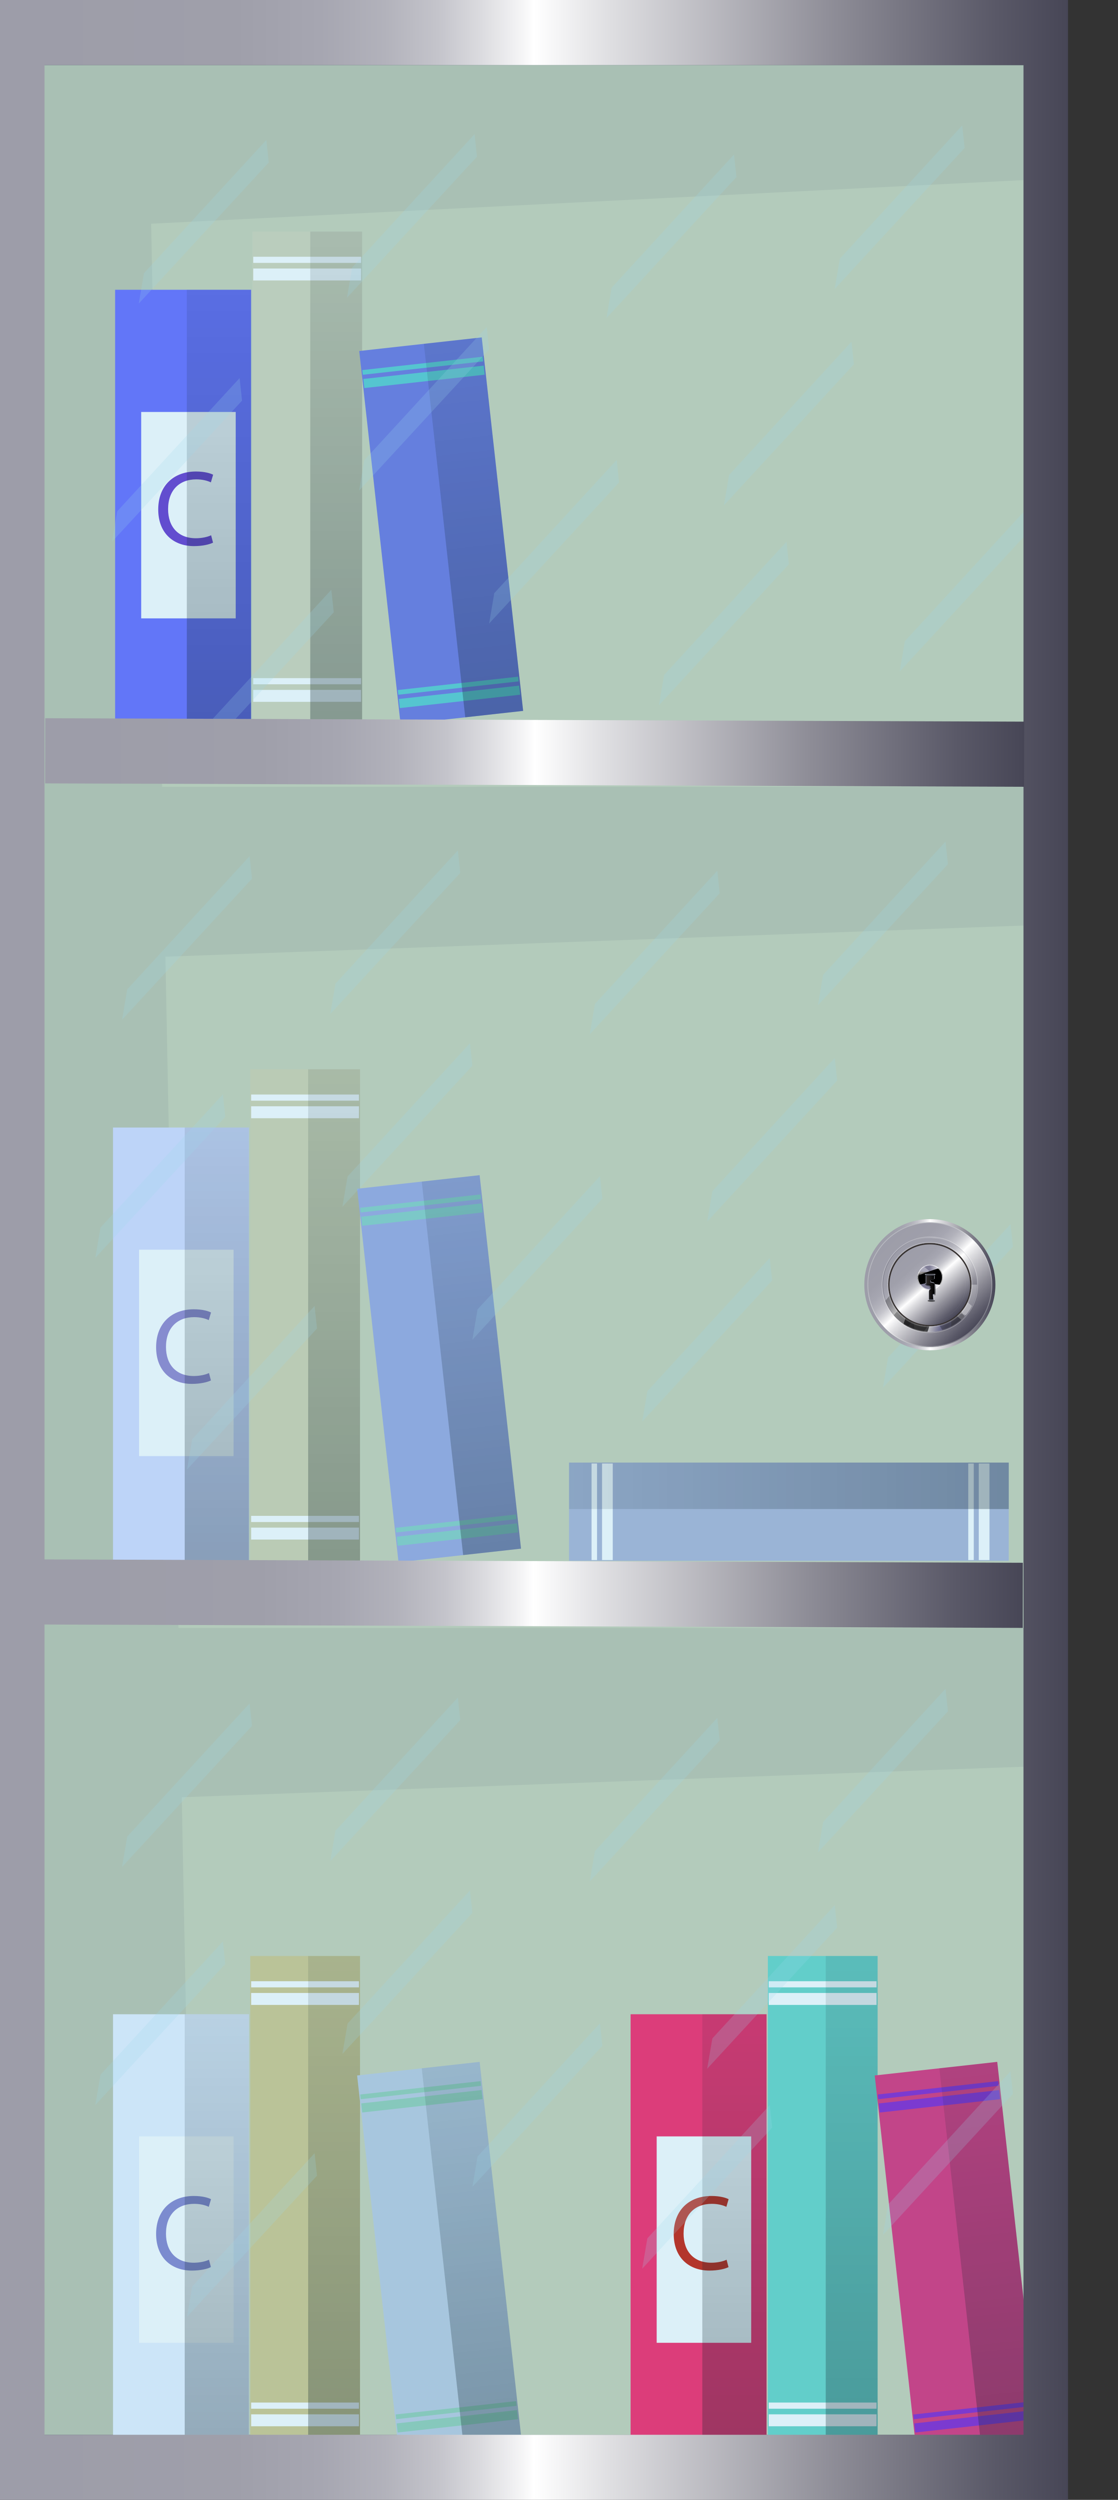 <?xml version="1.0" encoding="UTF-8"?><svg xmlns="http://www.w3.org/2000/svg" width="243.56" height="544.18" xmlns:xlink="http://www.w3.org/1999/xlink" viewBox="0 0 243.56 544.18"><rect x="0" y="0" width="243.56" height="544.18" fill="#333333" stroke="none"/><defs><linearGradient id="linear-gradient" x1="-2942.23" y1="3460" x2="-2942.23" y2="3365.91" gradientTransform="translate(-3242.69 -2618.79) rotate(-90)" gradientUnits="userSpaceOnUse"><stop offset="0" stop-color="#000" stop-opacity=".3"/><stop offset="1" stop-color="#000" stop-opacity=".1"/></linearGradient><linearGradient id="linear-gradient-2" x1="47.7" y1="155.06" x2="47.7" y2="62.35" gradientTransform="matrix(1,0,0,1,0,0)" xlink:href="#linear-gradient"/><linearGradient id="linear-gradient-3" x1="73.24" y1="154.73" x2="73.24" y2="49.57" gradientTransform="matrix(1,0,0,1,0,0)" xlink:href="#linear-gradient"/><linearGradient id="linear-gradient-4" x1="240.46" y1="106.34" x2="240.46" y2="25.99" gradientTransform="translate(-137.3 47.28)" xlink:href="#linear-gradient"/><linearGradient id="linear-gradient-5" x1="47.24" y1="337.42" x2="47.24" y2="244.71" gradientTransform="matrix(1,0,0,1,0,0)" xlink:href="#linear-gradient"/><linearGradient id="linear-gradient-6" x1="72.78" y1="337.1" x2="72.78" y2="231.94" gradientTransform="matrix(1,0,0,1,0,0)" xlink:href="#linear-gradient"/><linearGradient id="linear-gradient-7" x1="219.88" y1="287.54" x2="219.88" y2="207.19" gradientTransform="translate(-117.2 48.45)" xlink:href="#linear-gradient"/><linearGradient id="linear-gradient-8" x1="160" y1="530.44" x2="160" y2="437.73" gradientTransform="matrix(1,0,0,1,0,0)" xlink:href="#linear-gradient"/><linearGradient id="linear-gradient-9" x1="185.54" y1="530.12" x2="185.54" y2="424.96" gradientTransform="matrix(1,0,0,1,0,0)" xlink:href="#linear-gradient"/><linearGradient id="linear-gradient-10" x1="310.66" y1="491.83" x2="310.66" y2="411.47" gradientTransform="translate(-95.23 37.19)" xlink:href="#linear-gradient"/><linearGradient id="linear-gradient-11" x1="47.24" y1="530.44" x2="47.24" y2="437.73" gradientTransform="matrix(1,0,0,1,0,0)" xlink:href="#linear-gradient"/><linearGradient id="linear-gradient-12" x1="72.78" y1="530.12" x2="72.78" y2="424.96" gradientTransform="matrix(1,0,0,1,0,0)" xlink:href="#linear-gradient"/><linearGradient id="linear-gradient-13" x1="198.59" y1="479.39" x2="198.59" y2="399.04" gradientTransform="translate(-95.92 49.62)" xlink:href="#linear-gradient"/><linearGradient id="linear-gradient-14" x1="0" y1="272.09" x2="232.67" y2="272.09" gradientUnits="userSpaceOnUse"><stop offset=".03" stop-color="#9d9da9"/><stop offset=".22" stop-color="#9f9faa"/><stop offset=".3" stop-color="#a6a6b1"/><stop offset=".36" stop-color="#b2b2bb"/><stop offset=".41" stop-color="#c4c4cb"/><stop offset=".45" stop-color="#dbdbdf"/><stop offset=".49" stop-color="#f6f6f7"/><stop offset=".5" stop-color="#fff"/><stop offset=".57" stop-color="#dfdfe2"/><stop offset=".78" stop-color="#8e8d97"/><stop offset=".93" stop-color="#5a5968"/><stop offset="1" stop-color="#474656"/></linearGradient><linearGradient id="linear-gradient-15" x1="9.84" y1="163.81" x2="223.13" y2="163.81" xlink:href="#linear-gradient-14"/><linearGradient id="linear-gradient-16" x1="9.54" y1="346.91" x2="222.83" y2="346.91" xlink:href="#linear-gradient-14"/><linearGradient id="linear-gradient-17" x1="185.68" y1="337.99" x2="204.02" y2="359.14" gradientTransform="translate(-8.84 -59.5) rotate(-2.72)" xlink:href="#linear-gradient-14"/><linearGradient id="linear-gradient-18" x1="195.47" y1="271.46" x2="209.36" y2="287.49" xlink:href="#linear-gradient-14"/><clipPath id="clippath"><path d="m192.25,279.65s0,0,0,0c0,5.69,4.61,10.31,10.31,10.31s10.31-4.61,10.31-10.31c0,0,0,0,0,0h-20.61Z" style="fill:none; stroke-width:0px;"/></clipPath><radialGradient id="radial-gradient" cx="-2470.76" cy="19297.56" fx="-2470.76" fy="19297.56" r=".46" gradientTransform="translate(1594548.7 1380386.07) rotate(-25.83) scale(4.55 -100.37) skewX(-83.91)" gradientUnits="userSpaceOnUse"><stop offset="0" stop-color="#3c3c44"/><stop offset=".5" stop-color="#8685b8"/><stop offset=".81" stop-color="#d2d2e4"/><stop offset="1" stop-color="#fff"/></radialGradient><radialGradient id="radial-gradient-2" cx="-2532.29" cy="19305.96" fx="-2532.29" fy="19305.96" r=".46" gradientTransform="translate(25615.89 668016.83) rotate(3.69) scale(9.02 -34.43) skewX(-14.64)" xlink:href="#radial-gradient"/><radialGradient id="radial-gradient-3" cx="-2643.18" cy="19276.07" fx="-2643.18" fy="19276.07" r=".46" gradientTransform="translate(879965.99 264648.15) rotate(-67.19) scale(11.35 -47.39) skewX(-17.12)" xlink:href="#radial-gradient"/><radialGradient id="radial-gradient-4" cx="2207.2" cy="5459.16" fx="2207.2" fy="5459.16" r=".77" gradientTransform="translate(134947.54 -142045.75) rotate(-141.17) scale(6.97 -35.79) skewX(.49)" gradientUnits="userSpaceOnUse"><stop offset="0" stop-color="#fff"/><stop offset=".06" stop-color="#eaeaea"/><stop offset=".49" stop-color="#575353"/><stop offset=".57" stop-color="#3c3939"/><stop offset=".67" stop-color="#212020"/><stop offset=".78" stop-color="#0f0e0e"/><stop offset=".89" stop-color="#030303"/><stop offset="1" stop-color="#000"/></radialGradient><radialGradient id="radial-gradient-5" cx="1932.6" cy="5437.56" fx="1932.6" fy="5437.56" r=".77" gradientTransform="translate(75191.39 -79517.21) rotate(-139.72) scale(2.57 -20.11) skewX(2.66)" xlink:href="#radial-gradient-4"/><radialGradient id="radial-gradient-6" cx="1980.33" cy="5462.09" fx="1980.33" fy="5462.09" r=".77" gradientTransform="translate(42315.13 -101449.74) rotate(-161.34) scale(3.57 -20.11) skewX(.83)" xlink:href="#radial-gradient-4"/><radialGradient id="radial-gradient-7" cx="2043.73" cy="5512.98" fx="2043.73" fy="5512.98" r=".77" gradientTransform="translate(-71751.43 -123513.97) rotate(146.53) scale(3.71 -25.93) skewX(1.89)" xlink:href="#radial-gradient-4"/><linearGradient id="linear-gradient-19" x1="196.52" y1="272.67" x2="208.36" y2="286.33" xlink:href="#linear-gradient-14"/><linearGradient id="linear-gradient-20" x1="-1489.63" y1="-976.56" x2="-1475.74" y2="-960.53" gradientTransform="translate(-1530.45 643.23) rotate(135)" xlink:href="#linear-gradient-14"/><linearGradient id="linear-gradient-21" x1="188.29" y1="279.66" x2="216.86" y2="279.66" xlink:href="#linear-gradient-14"/><linearGradient id="linear-gradient-22" x1="199.84" y1="278.07" x2="205.51" y2="278.05" gradientUnits="userSpaceOnUse"><stop offset=".47" stop-color="#7f7d96"/><stop offset=".66" stop-color="#b2b1c0"/><stop offset=".89" stop-color="#e9e9ed"/><stop offset="1" stop-color="#fff"/></linearGradient><clipPath id="clippath-1"><path d="m205.37,278.06c0,1.52-1.23,2.75-2.75,2.75s-2.75-1.23-2.75-2.75,1.23-2.75,2.75-2.75,2.75,1.23,2.75,2.75Z" style="fill:url(#linear-gradient-22); stroke-width:0px;"/></clipPath><radialGradient id="radial-gradient-8" cx="-2471.83" cy="19254.48" fx="-2471.83" fy="19254.48" r=".27" gradientTransform="translate(330271.04 273105.82) rotate(-43.86) scale(4.2 -22.09) skewX(-25.47)" xlink:href="#radial-gradient"/><radialGradient id="radial-gradient-9" cx="-2497.22" cy="19215.96" fx="-2497.22" fy="19215.96" r=".27" gradientTransform="translate(220278.03 147190.44) rotate(-50.55) scale(4.19 -13.7) skewX(-11.17)" xlink:href="#radial-gradient"/><radialGradient id="radial-gradient-10" cx="2379.08" cy="5564.51" fx="2379.08" fy="5564.51" r=".45" gradientTransform="translate(-86253.65 -7736.55) rotate(-80.45) scale(2.59 15.56) skewX(1.11)" xlink:href="#radial-gradient-4"/><radialGradient id="radial-gradient-11" cx="2121.6" cy="5557.01" fx="2121.6" fy="5557.01" r=".45" gradientTransform="translate(-80589.31 31634.26) rotate(-107.39) scale(2.59 15.56) skewX(1.1)" xlink:href="#radial-gradient-4"/><linearGradient id="linear-gradient-23" x1="201.71" y1="280.21" x2="203.53" y2="280.21" gradientUnits="userSpaceOnUse"><stop offset="0" stop-color="#363130"/><stop offset=".51" stop-color="#1c1919"/><stop offset="1" stop-color="#000"/></linearGradient><radialGradient id="radial-gradient-12" cx="2744.02" cy="6414.37" fx="2744.02" fy="6414.37" r=".45" gradientTransform="translate(-9866.66 -767.54) rotate(-77.14) scale(.45 1.57) skewX(-.41)" xlink:href="#radial-gradient-4"/><radialGradient id="radial-gradient-13" cx="5540.74" cy="5694.58" fx="5540.74" fy="5694.58" r=".45" gradientTransform="translate(-3425.22 -8241.67) rotate(-7.49) scale(.45 1.57) skewX(-.4)" xlink:href="#radial-gradient-4"/><radialGradient id="radial-gradient-14" cx="5586.15" cy="5546.41" fx="5586.15" fy="5546.41" r=".45" gradientTransform="translate(-3183.79 -17609.74) rotate(-2.46) scale(.45 3.25) skewX(2.08)" xlink:href="#radial-gradient-4"/><radialGradient id="radial-gradient-15" cx="1970.34" cy="5924.94" fx="1970.34" fy="5924.94" r=".45" gradientTransform="translate(-19059.73 949.81) rotate(-89.06) scale(.45 3.25) skewX(2.08)" xlink:href="#radial-gradient-4"/><radialGradient id="radial-gradient-16" cx="1966.14" cy="6292.76" fx="1966.14" fy="6292.76" r=".45" gradientTransform="translate(-11099.6 1018.33) rotate(-89.26) scale(.45 1.79) skewX(-.17)" xlink:href="#radial-gradient-4"/></defs><g style="isolation:isolate;"><g id="_Слой_2"><g id="_Слой_1-2"><rect x="9.54" y="14.17" width="213.58" height="515.84" style="fill:#bfc3aa; stroke-width:0px;"/><polygon points="223.13 530.01 42.3 530.01 32.93 48.7 223.13 39.2 223.13 530.01" style="fill:#ccd1b3; stroke-width:0px;"/><rect x="123.97" y="318.38" width="95.79" height="21.39" style="fill:#acb4d4; stroke-width:0px;"/><rect x="128.87" y="318.58" width="1.2" height="21.02" style="fill:#fff; stroke-width:0px;"/><rect x="131.16" y="318.58" width="2.33" height="21.02" style="fill:#fff; stroke-width:0px;"/><rect x="210.94" y="318.58" width="1.2" height="21.02" style="fill:#fff; stroke-width:0px;"/><rect x="213.23" y="318.58" width="2.33" height="21.02" style="fill:#fff; stroke-width:0px;"/><rect x="123.97" y="318.38" width="95.79" height="10.11" style="fill:url(#linear-gradient); stroke-width:0px;"/><polygon points="224.07 201.44 24.41 208.68 24.41 171.27 223.1 171.27 224.07 201.44" style="fill:#bfc3aa; stroke-width:0px;"/><polygon points="224.07 384.55 24.41 391.78 24.41 354.37 223.1 354.37 224.07 384.55" style="fill:#bfc3aa; stroke-width:0px;"/><rect x="25.08" y="63.08" width="29.62" height="94.38" style="fill:#66f; stroke-width:0px;"/><rect x="30.76" y="89.68" width="20.59" height="44.93" style="fill:#fff; stroke-width:0px;"/><path d="m46.41,118.13c-.75.37-2.24.75-4.16.75-4.44,0-7.78-2.8-7.78-7.97s3.34-8.27,8.22-8.27c1.96,0,3.2.42,3.74.7l-.49,1.66c-.77-.37-1.87-.65-3.18-.65-3.69,0-6.14,2.36-6.14,6.49,0,3.85,2.22,6.33,6.05,6.33,1.24,0,2.5-.26,3.32-.65l.42,1.61Z" style="fill:#63c; stroke-width:0px;"/><rect x="40.7" y="63.08" width="13.99" height="94.38" style="fill:url(#linear-gradient-2); stroke-width:0px;"/><rect x="54.98" y="50.41" width="23.91" height="107.06" style="fill:#d4d3b5; stroke-width:0px;"/><rect x="55.17" y="55.89" width="23.49" height="1.34" style="fill:#fff; stroke-width:0px;"/><rect x="55.17" y="58.45" width="23.49" height="2.6" style="fill:#fff; stroke-width:0px;"/><rect x="55.17" y="147.62" width="23.49" height="1.34" style="fill:#fff; stroke-width:0px;"/><rect x="55.17" y="150.18" width="23.49" height="2.6" style="fill:#fff; stroke-width:0px;"/><rect x="67.59" y="50.41" width="11.3" height="107.06" style="fill:url(#linear-gradient-3); stroke-width:0px;"/><rect x="82.69" y="74.68" width="26.85" height="81.8" transform="translate(-12.16 11.3) rotate(-6.33)" style="fill:#6a72df; stroke-width:0px;"/><rect x="78.91" y="79.1" width="26.38" height="1.03" transform="translate(-8.22 10.64) rotate(-6.33)" style="fill:#56c9cd; stroke-width:0px;"/><rect x="79.18" y="81.04" width="26.38" height="1.99" transform="translate(-8.48 10.68) rotate(-6.33)" style="fill:#56c9cd; stroke-width:0px;"/><rect x="86.64" y="148.75" width="26.38" height="1.03" transform="translate(-15.85 11.92) rotate(-6.33)" style="fill:#56c9cd; stroke-width:0px;"/><rect x="86.91" y="150.7" width="26.38" height="1.99" transform="translate(-16.11 11.96) rotate(-6.33)" style="fill:#56c9cd; stroke-width:0px;"/><rect x="96.81" y="73.9" width="12.69" height="81.8" transform="translate(-12.03 12.07) rotate(-6.33)" style="fill:url(#linear-gradient-4); stroke-width:0px;"/><rect x="24.62" y="245.45" width="29.62" height="94.38" style="fill:#d8dcff; stroke-width:0px;"/><rect x="30.3" y="272.04" width="20.59" height="44.93" style="fill:#fff; stroke-width:0px;"/><path d="m45.95,300.5c-.75.37-2.24.75-4.16.75-4.44,0-7.78-2.8-7.78-7.97s3.34-8.27,8.22-8.27c1.96,0,3.2.42,3.74.7l-.49,1.66c-.77-.37-1.87-.65-3.18-.65-3.69,0-6.14,2.36-6.14,6.49,0,3.85,2.22,6.33,6.05,6.33,1.24,0,2.5-.26,3.32-.65l.42,1.61Z" style="fill:#9382cc; stroke-width:0px;"/><rect x="40.24" y="245.45" width="13.99" height="94.38" style="fill:url(#linear-gradient-5); stroke-width:0px;"/><rect x="54.52" y="232.77" width="23.91" height="107.06" style="fill:#d4d1ab; stroke-width:0px;"/><rect x="54.71" y="238.26" width="23.49" height="1.34" style="fill:#fff; stroke-width:0px;"/><rect x="54.71" y="240.82" width="23.49" height="2.6" style="fill:#fff; stroke-width:0px;"/><rect x="54.71" y="329.98" width="23.49" height="1.34" style="fill:#fff; stroke-width:0px;"/><rect x="54.71" y="332.54" width="23.49" height="2.6" style="fill:#fff; stroke-width:0px;"/><rect x="67.13" y="232.77" width="11.3" height="107.06" style="fill:url(#linear-gradient-6); stroke-width:0px;"/><rect x="82.23" y="257.05" width="26.85" height="81.8" transform="translate(-32.27 12.36) rotate(-6.33)" style="fill:#9ba6df; stroke-width:0px;"/><rect x="78.45" y="261.46" width="26.38" height="1.03" transform="translate(-28.33 11.7) rotate(-6.33)" style="fill:#87cdc3; stroke-width:0px;"/><rect x="78.72" y="263.4" width="26.38" height="1.99" transform="translate(-28.59 11.75) rotate(-6.33)" style="fill:#87cdc3; stroke-width:0px;"/><rect x="86.18" y="331.12" width="26.38" height="1.03" transform="translate(-35.96 12.98) rotate(-6.33)" style="fill:#87cdc3; stroke-width:0px;"/><rect x="86.45" y="333.06" width="26.38" height="1.99" transform="translate(-36.22 13.02) rotate(-6.33)" style="fill:#87cdc3; stroke-width:0px;"/><rect x="96.35" y="256.27" width="12.69" height="81.8" transform="translate(-32.14 13.13) rotate(-6.33)" style="fill:url(#linear-gradient-7); stroke-width:0px;"/><rect x="137.38" y="438.47" width="29.62" height="94.38" style="fill:#ff1f62; stroke-width:0px;"/><rect x="143.06" y="465.06" width="20.59" height="44.93" style="fill:#fff; stroke-width:0px;"/><path d="m158.71,493.52c-.75.37-2.24.75-4.16.75-4.44,0-7.78-2.8-7.78-7.97s3.34-8.27,8.22-8.27c1.96,0,3.2.42,3.74.7l-.49,1.66c-.77-.37-1.87-.65-3.18-.65-3.69,0-6.14,2.36-6.14,6.49,0,3.86,2.22,6.33,6.05,6.33,1.24,0,2.5-.26,3.32-.65l.42,1.61Z" style="fill:#cc1700; stroke-width:0px;"/><rect x="153" y="438.47" width="13.99" height="94.38" style="fill:url(#linear-gradient-8); stroke-width:0px;"/><rect x="167.28" y="425.79" width="23.91" height="107.06" style="fill:#67d4c6; stroke-width:0px;"/><rect x="167.47" y="431.28" width="23.49" height="1.34" style="fill:#fff; stroke-width:0px;"/><rect x="167.47" y="433.84" width="23.49" height="2.6" style="fill:#fff; stroke-width:0px;"/><rect x="167.47" y="523" width="23.49" height="1.34" style="fill:#fff; stroke-width:0px;"/><rect x="167.47" y="525.56" width="23.49" height="2.6" style="fill:#fff; stroke-width:0px;"/><rect x="179.89" y="425.79" width="11.3" height="107.06" style="fill:url(#linear-gradient-9); stroke-width:0px;"/><rect x="194.99" y="450.07" width="26.85" height="81.8" transform="translate(-52.86 25.97) rotate(-6.33)" style="fill:#df2974; stroke-width:0px;"/><rect x="191.21" y="454.48" width="26.38" height="1.03" transform="translate(-48.92 25.31) rotate(-6.33)" style="fill:#861ccd; stroke-width:0px;"/><rect x="191.48" y="456.42" width="26.38" height="1.99" transform="translate(-49.19 25.36) rotate(-6.33)" style="fill:#861ccd; stroke-width:0px;"/><rect x="198.94" y="524.14" width="26.38" height="1.03" transform="translate(-56.55 26.59) rotate(-6.33)" style="fill:#861ccd; stroke-width:0px;"/><rect x="199.21" y="526.08" width="26.38" height="1.99" transform="translate(-56.82 26.63) rotate(-6.33)" style="fill:#861ccd; stroke-width:0px;"/><rect x="209.11" y="449.29" width="12.69" height="81.8" transform="translate(-52.73 26.74) rotate(-6.33)" style="fill:url(#linear-gradient-10); stroke-width:0px;"/><rect x="24.62" y="438.47" width="29.62" height="94.38" style="fill:#ebf1ff; stroke-width:0px;"/><rect x="30.3" y="465.06" width="20.59" height="44.93" style="fill:#fff; stroke-width:0px;"/><path d="m45.95,493.52c-.75.37-2.24.75-4.16.75-4.44,0-7.78-2.8-7.78-7.97s3.34-8.27,8.22-8.27c1.96,0,3.2.42,3.74.7l-.49,1.66c-.77-.37-1.87-.65-3.18-.65-3.69,0-6.14,2.36-6.14,6.49,0,3.86,2.22,6.33,6.05,6.33,1.24,0,2.5-.26,3.32-.65l.42,1.61Z" style="fill:#8681cc; stroke-width:0px;"/><rect x="40.24" y="438.47" width="13.99" height="94.38" style="fill:url(#linear-gradient-11); stroke-width:0px;"/><rect x="54.52" y="425.79" width="23.91" height="107.06" style="fill:#d4c787; stroke-width:0px;"/><rect x="54.71" y="431.28" width="23.49" height="1.34" style="fill:#fff; stroke-width:0px;"/><rect x="54.71" y="433.84" width="23.49" height="2.6" style="fill:#fff; stroke-width:0px;"/><rect x="54.71" y="523" width="23.49" height="1.34" style="fill:#fff; stroke-width:0px;"/><rect x="54.71" y="525.56" width="23.49" height="2.6" style="fill:#fff; stroke-width:0px;"/><rect x="67.13" y="425.79" width="11.3" height="107.06" style="fill:url(#linear-gradient-12); stroke-width:0px;"/><rect x="82.23" y="450.07" width="26.85" height="81.8" transform="translate(-53.55 13.54) rotate(-6.33)" style="fill:#bdcbdf; stroke-width:0px;"/><rect x="78.45" y="454.48" width="26.38" height="1.03" transform="translate(-49.61 12.88) rotate(-6.33)" style="fill:#94cdb4; stroke-width:0px;"/><rect x="78.72" y="456.42" width="26.38" height="1.99" transform="translate(-49.87 12.92) rotate(-6.33)" style="fill:#94cdb4; stroke-width:0px;"/><rect x="86.18" y="524.14" width="26.38" height="1.03" transform="translate(-57.24 14.15) rotate(-6.33)" style="fill:#94cdb4; stroke-width:0px;"/><rect x="86.45" y="526.08" width="26.38" height="1.99" transform="translate(-57.51 14.2) rotate(-6.33)" style="fill:#94cdb4; stroke-width:0px;"/><rect x="96.35" y="449.29" width="12.69" height="81.8" transform="translate(-53.42 14.31) rotate(-6.33)" style="fill:url(#linear-gradient-13); stroke-width:0px;"/><rect x="8.68" y="11.38" width="215.6" height="523.03" style="fill:#53b5e0; opacity:.2; stroke-width:0px;"/><polygon points="30.23 66.08 31.36 59.47 58.03 30.46 58.55 35.37 30.23 66.08" style="fill:#9edaef; opacity:.2; stroke-width:0px;"/><polygon points="24.41 117.92 25.53 111.31 52.2 82.3 52.73 87.21 24.41 117.92" style="fill:#9edaef; opacity:.2; stroke-width:0px;"/><polygon points="75.59 64.82 76.72 58.21 103.39 29.2 103.91 34.11 75.59 64.82" style="fill:#9edaef; opacity:.2; stroke-width:0px;"/><polygon points="78.24 106.79 79.36 100.18 106.03 71.17 106.56 76.08 78.24 106.79" style="fill:#9edaef; opacity:.2; stroke-width:0px;"/><polygon points="132.12 69.25 133.24 62.63 159.91 33.63 160.44 38.54 132.12 69.25" style="fill:#9edaef; opacity:.2; stroke-width:0px;"/><polygon points="106.56 135.73 107.68 129.12 134.35 100.11 134.87 105.02 106.56 135.73" style="fill:#9edaef; opacity:.2; stroke-width:0px;"/><polygon points="44.39 164.01 45.51 157.39 72.18 128.38 72.71 133.29 44.39 164.01" style="fill:#9edaef; opacity:.2; stroke-width:0px;"/><polygon points="181.83 62.92 182.96 56.31 209.63 27.3 210.15 32.21 181.83 62.92" style="fill:#9edaef; opacity:.2; stroke-width:0px;"/><polygon points="157.7 110.02 158.83 103.4 185.5 74.39 186.02 79.3 157.7 110.02" style="fill:#9edaef; opacity:.2; stroke-width:0px;"/><polygon points="143.54 153.54 144.67 146.93 171.34 117.92 171.86 122.83 143.54 153.54" style="fill:#9edaef; opacity:.2; stroke-width:0px;"/><polygon points="195.99 146.19 197.12 139.58 223.79 110.57 224.31 115.48 195.99 146.19" style="fill:#9edaef; opacity:.2; stroke-width:0px;"/><polygon points="26.59 221.99 27.71 215.38 54.38 186.37 54.9 191.28 26.59 221.99" style="fill:#9edaef; opacity:.2; stroke-width:0px;"/><polygon points="20.76 273.83 21.89 267.22 48.56 238.21 49.08 243.12 20.76 273.83" style="fill:#9edaef; opacity:.2; stroke-width:0px;"/><polygon points="71.95 220.73 73.08 214.12 99.75 185.11 100.27 190.02 71.95 220.73" style="fill:#9edaef; opacity:.2; stroke-width:0px;"/><polygon points="74.59 262.7 75.72 256.09 102.39 227.08 102.91 231.99 74.59 262.7" style="fill:#9edaef; opacity:.2; stroke-width:0px;"/><polygon points="128.47 225.16 129.6 218.54 156.27 189.54 156.79 194.45 128.47 225.16" style="fill:#9edaef; opacity:.2; stroke-width:0px;"/><polygon points="102.91 291.64 104.04 285.03 130.71 256.02 131.23 260.93 102.91 291.64" style="fill:#9edaef; opacity:.2; stroke-width:0px;"/><polygon points="40.74 319.91 41.87 313.3 68.54 284.29 69.06 289.2 40.74 319.91" style="fill:#9edaef; opacity:.2; stroke-width:0px;"/><polygon points="178.19 218.83 179.31 212.22 205.98 183.21 206.51 188.12 178.19 218.83" style="fill:#9edaef; opacity:.2; stroke-width:0px;"/><polygon points="154.06 265.93 155.19 259.31 181.86 230.3 182.38 235.21 154.06 265.93" style="fill:#9edaef; opacity:.2; stroke-width:0px;"/><polygon points="139.9 309.45 141.03 302.84 167.7 273.83 168.22 278.74 139.9 309.45" style="fill:#9edaef; opacity:.2; stroke-width:0px;"/><polygon points="192.35 302.1 193.47 295.49 220.14 266.48 220.67 271.39 192.35 302.1" style="fill:#9edaef; opacity:.2; stroke-width:0px;"/><polygon points="26.59 406.41 27.71 399.79 54.38 370.79 54.9 375.7 26.59 406.41" style="fill:#9edaef; opacity:.2; stroke-width:0px;"/><polygon points="20.76 458.24 21.89 451.63 48.56 422.62 49.08 427.53 20.76 458.24" style="fill:#9edaef; opacity:.2; stroke-width:0px;"/><polygon points="71.95 405.15 73.08 398.53 99.75 369.52 100.27 374.43 71.95 405.15" style="fill:#9edaef; opacity:.2; stroke-width:0px;"/><polygon points="74.59 447.12 75.72 440.5 102.39 411.5 102.91 416.41 74.59 447.12" style="fill:#9edaef; opacity:.2; stroke-width:0px;"/><polygon points="128.47 409.57 129.6 402.96 156.27 373.95 156.79 378.86 128.47 409.57" style="fill:#9edaef; opacity:.2; stroke-width:0px;"/><polygon points="102.91 476.05 104.04 469.44 130.71 440.43 131.23 445.34 102.91 476.05" style="fill:#9edaef; opacity:.2; stroke-width:0px;"/><polygon points="40.74 504.33 41.87 497.72 68.54 468.71 69.06 473.62 40.74 504.33" style="fill:#9edaef; opacity:.2; stroke-width:0px;"/><polygon points="178.19 403.24 179.31 396.63 205.98 367.62 206.51 372.53 178.19 403.24" style="fill:#9edaef; opacity:.2; stroke-width:0px;"/><polygon points="154.06 450.34 155.19 443.73 181.86 414.72 182.38 419.63 154.06 450.34" style="fill:#9edaef; opacity:.2; stroke-width:0px;"/><polygon points="139.9 493.87 141.03 487.25 167.7 458.24 168.22 463.15 139.9 493.87" style="fill:#9edaef; opacity:.2; stroke-width:0px;"/><polygon points="192.35 486.52 193.47 479.9 220.14 450.9 220.67 455.81 192.35 486.52" style="fill:#9edaef; opacity:.2; stroke-width:0px;"/><path d="m222.97,14.17v515.84H9.7V14.17h213.26m9.7-14.17H0v544.18h232.67V0h0Z" style="fill:url(#linear-gradient-14); stroke-width:0px;"/><polygon points="223.1 171.27 9.84 170.53 9.86 156.35 223.13 157.09 223.1 171.27" style="fill:url(#linear-gradient-15); stroke-width:0px;"/><polygon points="222.81 354.37 9.54 353.63 9.57 339.46 222.83 340.19 222.81 354.37" style="fill:url(#linear-gradient-16); stroke-width:0px;"/><circle cx="202.57" cy="279.66" r="13.6" style="fill:url(#linear-gradient-17); stroke-width:0px;"/><circle cx="202.57" cy="279.66" r="10.31" style="fill:url(#linear-gradient-18); stroke-width:0px;"/><g style="clip-path:url(#clippath);"><path d="m207.98,281.01c-20.65-18.05-38.23-32.29-39.26-31.79-1.03.5,14.88,15.54,35.53,33.59,20.65,18.05,38.23,32.29,39.26,31.79,1.03-.5-14.88-15.54-35.53-33.59Z" style="fill:url(#radial-gradient); mix-blend-mode:multiply; opacity:.33; stroke-width:0px;"/><path d="m207.25,286.1c-.03-8.68-1.9-15.84-4.16-15.98-2.26-.15-4.07,6.77-4.04,15.46.03,8.68,1.9,15.84,4.16,15.98,2.26.15,4.07-6.77,4.04-15.45Z" style="fill:url(#radial-gradient-2); mix-blend-mode:multiply; opacity:.49; stroke-width:0px;"/><path d="m208.92,275.09c-11.33-3.81-21.41-4.77-22.52-2.13-1.11,2.63,7.18,7.86,18.51,11.67,11.33,3.81,21.41,4.77,22.52,2.13,1.11-2.63-7.18-7.86-18.51-11.67Z" style="fill:url(#radial-gradient-3); mix-blend-mode:multiply; opacity:.33; stroke-width:0px;"/><path d="m191.89,284.37c-9.56,11.84-15.44,22.95-13.13,24.81,2.31,1.86,11.93-6.23,21.49-18.08,9.56-11.84,15.44-22.95,13.13-24.81-2.31-1.86-11.93,6.23-21.49,18.07Z" style="fill:url(#radial-gradient-4); mix-blend-mode:screen; opacity:.27; stroke-width:0px;"/><path d="m194.66,286.35c-5.57,6.49-9.41,12.33-8.58,13.03.83.71,6.02-3.99,11.59-10.48,5.57-6.49,9.41-12.33,8.58-13.03-.83-.71-6.02,3.99-11.59,10.48Z" style="fill:url(#radial-gradient-5); mix-blend-mode:screen; opacity:.25; stroke-width:0px;"/><path d="m196.98,287.78c-2.76,8.1-3.82,15.06-2.39,15.54,1.44.49,4.84-5.68,7.59-13.78,2.76-8.1,3.82-15.06,2.39-15.54-1.44-.49-4.84,5.68-7.59,13.78Z" style="fill:url(#radial-gradient-6); mix-blend-mode:screen; opacity:.66; stroke-width:0px;"/><path d="m206.47,291.38c6.04,9.23,12,16,13.32,15.14,1.31-.87-2.52-9.05-8.56-18.28-6.04-9.23-12-16-13.31-15.14-1.31.87,2.52,9.05,8.56,18.28Z" style="fill:url(#radial-gradient-7); mix-blend-mode:screen; opacity:.25; stroke-width:0px;"/></g><circle cx="202.57" cy="279.65" r="9.07" transform="translate(-116.14 412.55) rotate(-76.72)" style="fill:#363130; stroke-width:0px;"/><circle cx="202.57" cy="279.66" r="8.78" style="fill:url(#linear-gradient-19); stroke-width:0px;"/><g style="opacity:.2;"><path d="m202.57,288.72c-5.02,0-9.09-4.07-9.09-9.08s4.07-9.08,9.09-9.08,9.09,4.07,9.09,9.08-4.07,9.08-9.09,9.08Zm0-18.4c-5.15,0-9.33,4.17-9.33,9.32s4.18,9.32,9.33,9.32,9.33-4.17,9.33-9.32-4.18-9.32-9.33-9.32Z" style="fill:#fff; opacity:0; stroke-width:0px;"/><path d="m202.57,288.72c-5.02,0-9.09-4.07-9.09-9.08s4.07-9.08,9.09-9.08,9.09,4.07,9.09,9.08-4.07,9.08-9.09,9.08Zm0-18.39c-5.15,0-9.33,4.17-9.33,9.31s4.18,9.31,9.33,9.31,9.33-4.17,9.33-9.31-4.18-9.31-9.33-9.31Z" style="fill:#fff; opacity:.03; stroke-width:0px;"/><path d="m202.57,288.72c-5.02,0-9.09-4.06-9.09-9.08s4.07-9.08,9.09-9.08,9.09,4.06,9.09,9.08-4.07,9.08-9.09,9.08Zm0-18.38c-5.15,0-9.32,4.17-9.32,9.31s4.17,9.31,9.32,9.31,9.32-4.17,9.32-9.31-4.17-9.31-9.32-9.31Z" style="fill:#fff; opacity:.06; stroke-width:0px;"/><path d="m202.57,288.72c-5.02,0-9.09-4.06-9.09-9.08s4.07-9.08,9.09-9.08,9.09,4.06,9.09,9.08-4.07,9.08-9.09,9.08Zm0-18.38c-5.14,0-9.31,4.16-9.31,9.3s4.17,9.3,9.31,9.3,9.31-4.16,9.31-9.3-4.17-9.3-9.31-9.3Z" style="fill:#fff; opacity:.1; stroke-width:0px;"/><path d="m202.57,288.72c-5.02,0-9.09-4.06-9.09-9.08s4.07-9.08,9.09-9.08,9.09,4.06,9.09,9.08-4.07,9.08-9.09,9.08Zm0-18.37c-5.14,0-9.31,4.16-9.31,9.29s4.17,9.29,9.31,9.29,9.31-4.16,9.31-9.29-4.17-9.29-9.31-9.29Z" style="fill:#fff; opacity:.13; stroke-width:0px;"/><path d="m202.57,288.72c-5.02,0-9.09-4.06-9.09-9.08s4.07-9.08,9.09-9.08,9.09,4.06,9.09,9.08-4.07,9.08-9.09,9.08Zm0-18.37c-5.14,0-9.3,4.16-9.3,9.29s4.17,9.29,9.3,9.29,9.3-4.16,9.3-9.29-4.17-9.29-9.3-9.29Z" style="fill:#fff; opacity:.16; stroke-width:0px;"/><path d="m202.57,288.72c-5.02,0-9.09-4.06-9.09-9.08s4.07-9.08,9.09-9.08,9.09,4.06,9.09,9.08-4.07,9.08-9.09,9.08Zm0-18.36c-5.14,0-9.3,4.16-9.3,9.28s4.16,9.28,9.3,9.28,9.3-4.16,9.3-9.28-4.16-9.28-9.3-9.28Z" style="fill:#fff; opacity:.19; stroke-width:0px;"/><path d="m202.57,288.72c-5.02,0-9.09-4.06-9.09-9.08s4.07-9.08,9.09-9.08,9.09,4.06,9.09,9.08-4.07,9.08-9.09,9.08Zm0-18.36c-5.13,0-9.29,4.15-9.29,9.28s4.16,9.28,9.29,9.28,9.29-4.15,9.29-9.28-4.16-9.28-9.29-9.28Z" style="fill:#fff; opacity:.23; stroke-width:0px;"/><path d="m202.57,288.71c-5.02,0-9.09-4.06-9.09-9.08s4.07-9.08,9.09-9.08,9.09,4.06,9.09,9.08-4.07,9.08-9.09,9.08Zm0-18.35c-5.13,0-9.29,4.15-9.29,9.27s4.16,9.27,9.29,9.27,9.29-4.15,9.29-9.27-4.16-9.27-9.29-9.27Z" style="fill:#fff; opacity:.26; stroke-width:0px;"/><path d="m202.57,288.71c-5.02,0-9.09-4.06-9.09-9.08s4.07-9.08,9.09-9.08,9.09,4.06,9.09,9.08-4.07,9.08-9.09,9.08Zm0-18.34c-5.13,0-9.28,4.15-9.28,9.27s4.16,9.27,9.28,9.27,9.28-4.15,9.28-9.27-4.16-9.27-9.28-9.27Z" style="fill:#fff; opacity:.29; stroke-width:0px;"/><path d="m202.57,288.71c-5.02,0-9.09-4.06-9.09-9.08s4.07-9.08,9.09-9.08,9.09,4.06,9.09,9.08-4.07,9.08-9.09,9.08Zm0-18.34c-5.12,0-9.28,4.15-9.28,9.26s4.15,9.26,9.28,9.26,9.28-4.15,9.28-9.26-4.15-9.26-9.28-9.26Z" style="fill:#fff; opacity:.32; stroke-width:0px;"/><path d="m202.57,288.71c-5.02,0-9.09-4.06-9.09-9.08s4.07-9.08,9.09-9.08,9.09,4.06,9.09,9.08-4.07,9.08-9.09,9.08Zm0-18.33c-5.12,0-9.27,4.14-9.27,9.26s4.15,9.26,9.27,9.26,9.27-4.14,9.27-9.26-4.15-9.26-9.27-9.26Z" style="fill:#fff; opacity:.35; stroke-width:0px;"/><path d="m202.57,288.71c-5.02,0-9.09-4.06-9.09-9.07s4.07-9.07,9.09-9.07,9.09,4.06,9.09,9.07-4.07,9.07-9.09,9.07Zm0-18.33c-5.12,0-9.27,4.14-9.27,9.25s4.15,9.25,9.27,9.25,9.27-4.14,9.27-9.25-4.15-9.25-9.27-9.25Z" style="fill:#fff; opacity:.39; stroke-width:0px;"/><path d="m202.57,288.71c-5.02,0-9.09-4.06-9.09-9.07s4.07-9.07,9.09-9.07,9.09,4.06,9.09,9.07-4.07,9.07-9.09,9.07Zm0-18.32c-5.12,0-9.26,4.14-9.26,9.25s4.15,9.25,9.26,9.25,9.26-4.14,9.26-9.25-4.15-9.25-9.26-9.25Z" style="fill:#fff; opacity:.42; stroke-width:0px;"/><path d="m202.57,288.71c-5.02,0-9.09-4.06-9.09-9.07s4.07-9.07,9.09-9.07,9.09,4.06,9.09,9.07-4.07,9.07-9.09,9.07Zm0-18.32c-5.11,0-9.26,4.14-9.26,9.24s4.14,9.24,9.26,9.24,9.26-4.14,9.26-9.24-4.14-9.24-9.26-9.24Z" style="fill:#fff; opacity:.45; stroke-width:0px;"/><path d="m202.57,288.71c-5.02,0-9.09-4.06-9.09-9.07s4.07-9.07,9.09-9.07,9.09,4.06,9.09,9.07-4.07,9.07-9.09,9.07Zm0-18.31c-5.11,0-9.25,4.14-9.25,9.24s4.14,9.24,9.25,9.24,9.25-4.14,9.25-9.24-4.14-9.24-9.25-9.24Z" style="fill:#fff; opacity:.48; stroke-width:0px;"/><path d="m202.57,288.71c-5.02,0-9.09-4.06-9.09-9.07s4.07-9.07,9.09-9.07,9.09,4.06,9.09,9.07-4.07,9.07-9.09,9.07Zm0-18.3c-5.11,0-9.25,4.13-9.25,9.23s4.14,9.23,9.25,9.23,9.25-4.13,9.25-9.23-4.14-9.23-9.25-9.23Z" style="fill:#fff; opacity:.52; stroke-width:0px;"/><path d="m202.57,288.71c-5.02,0-9.09-4.06-9.09-9.07s4.07-9.07,9.09-9.07,9.09,4.06,9.09,9.07-4.07,9.07-9.09,9.07Zm0-18.3c-5.1,0-9.24,4.13-9.24,9.23s4.14,9.23,9.24,9.23,9.24-4.13,9.24-9.23-4.14-9.23-9.24-9.23Z" style="fill:#fff; opacity:.55; stroke-width:0px;"/><path d="m202.57,288.71c-5.02,0-9.09-4.06-9.09-9.07s4.07-9.07,9.09-9.07,9.09,4.06,9.09,9.07-4.07,9.07-9.09,9.07Zm0-18.29c-5.1,0-9.24,4.13-9.24,9.22s4.13,9.22,9.24,9.22,9.24-4.13,9.24-9.22-4.13-9.22-9.24-9.22Z" style="fill:#fff; opacity:.58; stroke-width:0px;"/><path d="m202.57,288.71c-5.02,0-9.09-4.06-9.09-9.07s4.07-9.07,9.09-9.07,9.09,4.06,9.09,9.07-4.07,9.07-9.09,9.07Zm0-18.29c-5.1,0-9.23,4.13-9.23,9.22s4.13,9.22,9.23,9.22,9.23-4.13,9.23-9.22-4.13-9.22-9.23-9.22Z" style="fill:#fff; opacity:.61; stroke-width:0px;"/><path d="m202.57,288.71c-5.02,0-9.09-4.06-9.09-9.07s4.07-9.07,9.09-9.07,9.09,4.06,9.09,9.07-4.07,9.07-9.09,9.07Zm0-18.28c-5.09,0-9.22,4.12-9.22,9.21s4.13,9.21,9.22,9.21,9.22-4.12,9.22-9.21-4.13-9.21-9.22-9.21Z" style="fill:#fff; opacity:.65; stroke-width:0px;"/><path d="m202.57,288.71c-5.02,0-9.08-4.06-9.08-9.07s4.07-9.07,9.08-9.07,9.08,4.06,9.08,9.07-4.07,9.07-9.08,9.07Zm0-18.28c-5.09,0-9.22,4.12-9.22,9.21s4.13,9.21,9.22,9.21,9.22-4.12,9.22-9.21-4.13-9.21-9.22-9.21Z" style="fill:#fff; opacity:.68; stroke-width:0px;"/><path d="m202.57,288.71c-5.02,0-9.08-4.06-9.08-9.07s4.07-9.07,9.08-9.07,9.08,4.06,9.08,9.07-4.07,9.07-9.08,9.07Zm0-18.27c-5.09,0-9.21,4.12-9.21,9.2s4.13,9.2,9.21,9.2,9.21-4.12,9.21-9.2-4.13-9.2-9.21-9.2Z" style="fill:#fff; opacity:.71; stroke-width:0px;"/><path d="m202.57,288.71c-5.02,0-9.08-4.06-9.08-9.07s4.07-9.07,9.08-9.07,9.08,4.06,9.08,9.07-4.07,9.07-9.08,9.07Zm0-18.26c-5.09,0-9.21,4.12-9.21,9.19s4.12,9.19,9.21,9.19,9.21-4.12,9.21-9.19-4.12-9.19-9.21-9.19Z" style="fill:#fff; opacity:.74; stroke-width:0px;"/><path d="m202.57,288.71c-5.02,0-9.08-4.06-9.08-9.07s4.07-9.07,9.08-9.07,9.08,4.06,9.08,9.07-4.07,9.07-9.08,9.07Zm0-18.26c-5.08,0-9.2,4.11-9.2,9.19s4.12,9.19,9.2,9.19,9.2-4.11,9.2-9.19-4.12-9.19-9.2-9.19Z" style="fill:#fff; opacity:.77; stroke-width:0px;"/><path d="m202.57,288.71c-5.02,0-9.08-4.06-9.08-9.07s4.07-9.07,9.08-9.07,9.08,4.06,9.08,9.07-4.07,9.07-9.08,9.07Zm0-18.25c-5.08,0-9.2,4.11-9.2,9.18s4.12,9.18,9.2,9.18,9.2-4.11,9.2-9.18-4.12-9.18-9.2-9.18Z" style="fill:#fff; opacity:.81; stroke-width:0px;"/><path d="m202.57,288.71c-5.02,0-9.08-4.06-9.08-9.07s4.07-9.07,9.08-9.07,9.08,4.06,9.08,9.07-4.07,9.07-9.08,9.07Zm0-18.25c-5.08,0-9.19,4.11-9.19,9.18s4.12,9.18,9.19,9.18,9.19-4.11,9.19-9.18-4.12-9.18-9.19-9.18Z" style="fill:#fff; opacity:.84; stroke-width:0px;"/><path d="m202.57,288.71c-5.02,0-9.08-4.06-9.08-9.07s4.07-9.07,9.08-9.07,9.08,4.06,9.08,9.07-4.07,9.07-9.08,9.07Zm0-18.24c-5.07,0-9.19,4.11-9.19,9.17s4.11,9.17,9.19,9.17,9.19-4.11,9.19-9.17-4.11-9.17-9.19-9.17Z" style="fill:#fff; opacity:.87; stroke-width:0px;"/><path d="m202.57,288.71c-5.02,0-9.08-4.06-9.08-9.07s4.07-9.07,9.08-9.07,9.08,4.06,9.08,9.07-4.07,9.07-9.08,9.07Zm0-18.24c-5.07,0-9.18,4.1-9.18,9.17s4.11,9.17,9.18,9.17,9.18-4.1,9.18-9.17-4.11-9.17-9.18-9.17Z" style="fill:#fff; opacity:.9; stroke-width:0px;"/><path d="m202.57,288.71c-5.02,0-9.08-4.06-9.08-9.07s4.07-9.07,9.08-9.07,9.08,4.06,9.08,9.07-4.07,9.07-9.08,9.07Zm0-18.23c-5.07,0-9.18,4.1-9.18,9.16s4.11,9.16,9.18,9.16,9.18-4.1,9.18-9.16-4.11-9.16-9.18-9.16Z" style="fill:#fff; opacity:.94; stroke-width:0px;"/><path d="m202.57,288.71c-5.02,0-9.08-4.06-9.08-9.07s4.07-9.07,9.08-9.07,9.08,4.06,9.08,9.07-4.07,9.07-9.08,9.07Zm0-18.22c-5.07,0-9.17,4.1-9.17,9.16s4.11,9.16,9.17,9.16,9.17-4.1,9.17-9.16-4.11-9.16-9.17-9.16Z" style="fill:#fff; opacity:.97; stroke-width:0px;"/><path d="m202.57,288.7c-5.01,0-9.08-4.06-9.08-9.07s4.07-9.07,9.08-9.07,9.08,4.06,9.08,9.07-4.07,9.07-9.08,9.07Zm0-18.22c-5.06,0-9.17,4.1-9.17,9.15s4.1,9.15,9.17,9.15,9.17-4.1,9.17-9.15-4.1-9.15-9.17-9.15Z" style="fill:#fff; stroke-width:0px;"/></g><path d="m209.86,286.95c4.02-4.02,4.02-10.55,0-14.58-4.02-4.02-10.55-4.02-14.58,0-4.02,4.02-4.02,10.55,0,14.58,4.02,4.02,10.55,4.02,14.58,0Zm-14.47-14.47c3.97-3.97,10.4-3.97,14.37,0,3.97,3.97,3.97,10.4,0,14.37-3.97,3.97-10.4,3.97-14.37,0-3.97-3.97-3.97-10.4,0-14.37Z" style="fill:url(#linear-gradient-20); opacity:.27; stroke-width:0px;"/><path d="m210,287.1c4.1-4.1,4.1-10.75,0-14.85-4.1-4.1-10.75-4.1-14.85,0-4.1,4.1-4.1,10.75,0,14.85,4.1,4.1,10.75,4.1,14.85,0Zm-14.75-14.75c4.04-4.04,10.6-4.04,14.65,0,4.04,4.04,4.04,10.6,0,14.65s-10.6,4.04-14.65,0c-4.04-4.04-4.04-10.6,0-14.65Z" style="fill:#fff; opacity:.27; stroke-width:0px;"/><path d="m212.19,289.26c5.31-5.31,5.31-13.93,0-19.24-5.31-5.31-13.93-5.31-19.24,0-5.31,5.31-5.31,13.93,0,19.24,5.31,5.31,13.93,5.31,19.24,0Zm-19.11-19.11c5.24-5.24,13.73-5.24,18.97,0,5.24,5.24,5.24,13.73,0,18.97s-13.73,5.24-18.97,0c-5.24-5.24-5.24-13.73,0-18.97Z" style="fill:#fff; opacity:.27; stroke-width:0px;"/><path d="m202.57,293.94c7.89,0,14.28-6.39,14.28-14.28s-6.39-14.28-14.28-14.28-14.28,6.39-14.28,14.28,6.39,14.28,14.28,14.28Zm-9.62-23.9c5.31-5.31,13.92-5.31,19.23,0s5.31,13.92,0,19.23c-5.31,5.31-13.92,5.31-19.23,0s-5.31-13.92,0-19.23Z" style="fill:url(#linear-gradient-21); stroke-width:0px;"/><path d="m205.37,278.06c0,1.52-1.23,2.75-2.75,2.75s-2.75-1.23-2.75-2.75,1.23-2.75,2.75-2.75,2.75,1.23,2.75,2.75Z" style="fill:url(#linear-gradient-22);"/><g style="clip-path:url(#clippath-1);"><path d="m202.52,276.74c-2.47-2.15-4.84-3.54-5.29-3.11-.45.43,1.19,2.52,3.67,4.66,2.47,2.15,4.84,3.54,5.29,3.11.45-.43-1.19-2.52-3.67-4.66Z" style="fill:url(#radial-gradient-8); mix-blend-mode:multiply; opacity:.33; stroke-width:0px;"/><path d="m204.46,278.68c-1.64-1.19-3.29-1.77-3.68-1.29-.39.48.62,1.83,2.26,3.02,1.64,1.19,3.29,1.77,3.68,1.29.39-.48-.62-1.83-2.26-3.02Z" style="fill:url(#radial-gradient-9); mix-blend-mode:multiply; opacity:.33; stroke-width:0px;"/><path d="m204.38,277.27c3.83.63,6.85,1.66,6.74,2.3-.11.64-3.3.64-7.13,0-3.83-.63-6.85-1.66-6.74-2.3.11-.64,3.3-.64,7.13,0Z" style="fill:url(#radial-gradient-10); mix-blend-mode:screen; stroke-width:0px;"/><path d="m203.5,276.4c3.7-1.17,6.86-1.62,7.05-1.01.19.62-2.65,2.06-6.35,3.24-3.7,1.17-6.86,1.62-7.05,1.01-.19-.62,2.65-2.06,6.35-3.24Z" style="fill:url(#radial-gradient-11); mix-blend-mode:screen; stroke-width:0px;"/></g><g style="opacity:.73;"><path d="m202.62,280.74c-1.48,0-2.68-1.2-2.68-2.68s1.2-2.68,2.68-2.68,2.68,1.2,2.68,2.68-1.2,2.68-2.68,2.68Zm0-5.43c-1.52,0-2.75,1.23-2.75,2.75s1.23,2.75,2.75,2.75,2.75-1.23,2.75-2.75-1.23-2.75-2.75-2.75Z" style="fill:#fff; stroke-width:0px;"/><path d="m202.62,280.72c-1.47,0-2.67-1.19-2.67-2.67s1.19-2.67,2.67-2.67,2.67,1.19,2.67,2.67-1.19,2.67-2.67,2.67Zm0-5.4c-1.51,0-2.73,1.22-2.73,2.73s1.22,2.73,2.73,2.73,2.73-1.22,2.73-2.73-1.22-2.73-2.73-2.73Z" style="fill:#fff; opacity:.89; stroke-width:0px;"/><path d="m202.62,280.71c-1.46,0-2.65-1.19-2.65-2.65s1.19-2.65,2.65-2.65,2.65,1.19,2.65,2.65-1.19,2.65-2.65,2.65Zm0-5.37c-1.5,0-2.72,1.22-2.72,2.72s1.22,2.72,2.72,2.72,2.72-1.22,2.72-2.72-1.22-2.72-2.72-2.72Z" style="fill:#fff; opacity:.78; stroke-width:0px;"/><path d="m202.62,280.69c-1.46,0-2.64-1.18-2.64-2.64s1.18-2.64,2.64-2.64,2.64,1.18,2.64,2.64-1.18,2.64-2.64,2.64Zm0-5.34c-1.49,0-2.7,1.21-2.7,2.7s1.21,2.7,2.7,2.7,2.7-1.21,2.7-2.7-1.21-2.7-2.7-2.7Z" style="fill:#fff; opacity:.67; stroke-width:0px;"/><path d="m202.62,280.68c-1.45,0-2.62-1.17-2.62-2.62s1.17-2.62,2.62-2.62,2.62,1.17,2.62,2.62-1.17,2.62-2.62,2.62Zm0-5.31c-1.48,0-2.69,1.2-2.69,2.69s1.2,2.69,2.69,2.69,2.69-1.2,2.69-2.69-1.2-2.69-2.69-2.69Z" style="fill:#fff; opacity:.56; stroke-width:0px;"/><path d="m202.62,280.66c-1.44,0-2.61-1.17-2.61-2.61s1.17-2.61,2.61-2.61,2.61,1.17,2.61,2.61-1.17,2.61-2.61,2.61Zm0-5.28c-1.48,0-2.67,1.2-2.67,2.67s1.2,2.67,2.67,2.67,2.67-1.2,2.67-2.67-1.2-2.67-2.67-2.67Z" style="fill:#fff; opacity:.44; stroke-width:0px;"/><path d="m202.62,280.65c-1.43,0-2.59-1.16-2.59-2.59s1.16-2.59,2.59-2.59,2.59,1.16,2.59,2.59-1.16,2.59-2.59,2.59Zm0-5.25c-1.47,0-2.66,1.19-2.66,2.66s1.19,2.66,2.66,2.66,2.66-1.19,2.66-2.66-1.19-2.66-2.66-2.66Z" style="fill:#fff; opacity:.33; stroke-width:0px;"/><path d="m202.62,280.63c-1.42,0-2.58-1.15-2.58-2.58s1.15-2.58,2.58-2.58,2.58,1.15,2.58,2.58-1.15,2.58-2.58,2.58Zm0-5.22c-1.46,0-2.64,1.18-2.64,2.64s1.18,2.64,2.64,2.64,2.64-1.18,2.64-2.64-1.18-2.64-2.64-2.64Z" style="fill:#fff; opacity:.22; stroke-width:0px;"/><path d="m202.62,280.62c-1.41,0-2.56-1.15-2.56-2.56s1.15-2.56,2.56-2.56,2.56,1.15,2.56,2.56-1.15,2.56-2.56,2.56Zm0-5.19c-1.45,0-2.63,1.18-2.63,2.63s1.18,2.63,2.63,2.63,2.63-1.18,2.63-2.63-1.18-2.63-2.63-2.63Z" style="fill:#fff; opacity:.11; stroke-width:0px;"/><path d="m202.62,280.6c-1.41,0-2.55-1.14-2.55-2.55s1.14-2.55,2.55-2.55,2.55,1.14,2.55,2.55-1.14,2.55-2.55,2.55Zm0-5.16c-1.44,0-2.61,1.17-2.61,2.61s1.17,2.61,2.61,2.61,2.61-1.17,2.61-2.61-1.17-2.61-2.61-2.61Z" style="fill:#fff; opacity:0; stroke-width:0px;"/></g><path d="m201.75,279.5l.9.29s.07.05.07.09l.11.76s-.02.1-.07.11l-.23.09s-.05.03-.06.06l-.12.32s0,.02,0,.04v1.81c0,.06.04.11.1.11h.88c.06,0,.11-.05.11-.12l-.12-1.04s.02-.09.07-.11l.21-.08s.07-.06.07-.1h0l-.06-2.4s-.03-.09-.08-.1l-.75-.21s-.08-.05-.08-.1v-.19s.03-.09.07-.1l.75-.24s.07-.06.07-.1v-.69s.02-.07.05-.09l.07-.04c.09-.06.05-.2-.05-.2h-2.05c-.11-.01-.15.13-.05.18l.09.05s.05.05.05.09v1.8s.02.09.07.1Z" style="fill:#e3e5ed; stroke-width:0px;"/><path d="m201.61,277.29s-.07.02-.08.05c-.02.04-.01.12.04.15l.08.05s.05.05.05.09v1.78s.02.09.07.1l.89.29s.07.04.07.08l.11.76s-.02.1-.06.11l-.23.09s-.05.03-.06.06l-.02.04-.1.28s0,.03,0,.04v1.78c0,.05.04.11.09.11h.86c.06,0,.12-.05.11-.11l-.12-1.03s0-.06.02-.08c.01-.01.02-.02.04-.03l.21-.08s.04-.03.06-.04c0-.02.02-.03.02-.05h0s0-.02,0-.02h0l-.06-2.36s-.04-.08-.08-.09l-.74-.21h0s-.07-.06-.07-.1v-.19s.02-.09.06-.11l.74-.24s.08-.05.08-.09v-.08s.01-.14.01-.14v-.46s.02-.07.04-.09h.02s.05-.04.05-.04c.05-.03.06-.09.04-.13-.01-.03-.04-.06-.09-.06h-2.02Z" style="fill:#cfd2da; stroke-width:0px;"/><path d="m201.62,277.33s-.07.02-.08.05c-.02.04,0,.12.05.14l.07.05s.04.05.04.08v1.76s.02.08.06.1l.88.28s.07.04.07.07l.11.75s-.01.1-.05.11l-.23.09s-.06.03-.07.06l-.02.04-.09.28s0,.03,0,.04v1.76s.03.1.08.1h.84c.05,0,.12-.04.11-.09l-.12-1.03s0-.06.02-.08c0-.01.02-.02.04-.02l.21-.08s.05-.03.06-.04c0-.01.02-.03.02-.05h0s0-.02,0-.03h0l-.06-2.34s-.05-.08-.09-.09l-.74-.21h0s-.06-.06-.06-.1v-.2s.02-.1.06-.11l.72-.23s.08-.05.08-.09v-.07s.03-.13.03-.13v-.45s.01-.07.04-.09h.01s.04-.04.04-.04c.04-.02.06-.09.04-.13-.01-.03-.04-.06-.08-.06h-1.99Z" style="fill:#bcbec8; stroke-width:0px;"/><path d="m201.64,277.36s-.06.03-.07.05c-.02.04,0,.12.05.14l.06.05s.04.05.04.08v1.74s.02.08.06.1l.87.28s.07.04.07.07l.1.74s-.01.1-.04.11l-.23.08s-.06.03-.07.05l-.03.03-.09.28s0,.03,0,.04v1.74s.03.1.07.1h.83s.12-.04.11-.08l-.12-1.02s0-.07.02-.08c0,0,.02-.02.04-.02l.21-.08s.05-.03.06-.04.02-.03.02-.05h0s0-.02,0-.03h0l-.06-2.32s-.06-.07-.09-.08l-.74-.21h0s-.05-.07-.05-.1v-.2s.02-.11.05-.12l.71-.23s.08-.05.08-.08l.02-.07s.02-.12.02-.13v-.45s.01-.08.03-.09h.01s.04-.04.04-.04c.04-.02.06-.09.05-.12s-.04-.06-.08-.06h-1.96Z" style="fill:#a8abb5; stroke-width:0px;"/><path d="m201.66,277.4s-.06.03-.07.05c-.02.03.02.12.06.14l.05.05s.03.05.03.07v1.72s.02.08.06.1l.87.27s.07.04.07.06l.1.74s0,.1-.03.11l-.23.08s-.06.03-.07.05l-.03.03-.08.29s0,.03,0,.04v1.72s.02.1.06.1h.81s.12-.03.12-.07l-.12-1.02s0-.07.01-.08c0,0,.02-.02.03-.02l.21-.07s.05-.02.06-.04c.01-.01.02-.03.02-.04h0s0-.03,0-.03h0l-.06-2.29s-.07-.06-.09-.07l-.74-.2h0s-.05-.07-.05-.1v-.21s.02-.11.04-.12l.69-.22s.09-.05.09-.07l.03-.06s.02-.11.02-.12v-.44s0-.08.03-.09h.01s.04-.04.04-.04c.03-.02.05-.09.05-.12,0-.03-.03-.06-.07-.06h-1.93Z" style="fill:#9598a3; stroke-width:0px;"/><path d="m201.67,277.44s-.06.03-.06.06c-.01.02.03.12.06.14l.05.05s.03.05.03.07v1.7s.02.08.06.09l.86.27s.07.03.07.05l.1.73s0,.1-.03.11l-.23.08s-.07.03-.07.04l-.04.03-.08.29s0,.03,0,.04v1.7s.02.1.05.1h.79s.12-.03.12-.06l-.12-1.02s0-.07,0-.08c0,0,.02-.01.03-.02l.21-.07s.05-.02.06-.03c.01-.01.02-.03.03-.04h0s0-.03,0-.04h0l-.06-2.27s-.07-.06-.1-.07l-.74-.2h0s-.04-.08-.04-.1v-.21s.01-.12.03-.12l.68-.22s.09-.04.09-.07l.04-.05s.03-.1.03-.11v-.44s0-.08.02-.09h0s.03-.04.03-.04c.03-.02.06-.09.05-.11,0-.03-.03-.06-.07-.06h-1.9Z" style="fill:#828590; stroke-width:0px;"/><path d="m201.69,277.48s-.06.03-.06.06c-.01.02.04.12.07.13l.04.05s.02.05.02.07v1.68s.02.08.06.09l.85.27s.07.03.07.05l.1.72s0,.1-.02.11l-.23.08s-.07.03-.07.04l-.04.03-.07.29s0,.04,0,.04v1.68s.02.1.04.1h.78s.13-.02.12-.05l-.11-1.01s0-.07,0-.08c0,0,.02-.01.03-.02l.22-.07s.06-.02.06-.03c.01-.01.02-.02.03-.04h0s.01-.03.01-.04h0l-.06-2.25s-.08-.05-.1-.06l-.73-.2h0s-.03-.08-.03-.1v-.22s0-.12.03-.13l.66-.21s.1-.04.1-.06l.04-.05s.04-.09.04-.11v-.43s0-.08.02-.09h0s.03-.04.03-.04c.02-.01.06-.09.05-.11,0-.03-.02-.06-.06-.06h-1.87Z" style="fill:#6e717d; stroke-width:0px;"/><path d="m201.7,277.52s-.06.03-.05.06c0,.01.05.12.07.13l.03.05s.02.05.02.06v1.66s.02.08.06.09l.85.26s.07.03.07.04l.1.72s0,.1-.01.11l-.23.08s-.07.03-.07.04l-.05.03-.07.29s0,.04,0,.04v1.65s.01.1.03.1h.76s.13-.02.13-.03l-.11-1.01s0-.08,0-.08c0,0,.02-.01.03-.01l.22-.07s.06-.02.06-.03c.01,0,.03-.02.03-.04h0s.01-.03.01-.05h0l-.05-2.23s-.09-.05-.11-.05l-.73-.2h0s-.02-.09-.02-.1v-.22s0-.13.02-.13l.65-.21s.1-.04.1-.05l.05-.04s.04-.08.04-.1v-.43s0-.08.01-.09v-.02s.03-.03.03-.03c.02,0,.06-.09.05-.11,0-.03-.02-.06-.05-.06h-1.84Z" style="fill:#5b5e6b; stroke-width:0px;"/><path d="m201.72,277.55s-.06.03-.04.06c0,0,.06.12.08.13l.02.04s.01.05.01.06v1.63s.02.08.06.09l.84.26s.07.03.07.03l.1.71s0,.1,0,.11l-.23.08s-.07.03-.08.03l-.05.02-.07.29s0,.04,0,.04v1.63s0,.1.02.1h.74s.13-.01.13-.02l-.11-1s0-.08,0-.08c0,0,.02,0,.02-.01l.22-.07s.06-.02.06-.03c.02,0,.03-.02.04-.04h0s.02-.03.01-.05h0l-.05-2.21s-.1-.04-.11-.04l-.73-.2h0s-.02-.09-.02-.1v-.23s0-.13.01-.14l.63-.2s.1-.04.1-.05l.06-.04s.05-.07.05-.1v-.42s0-.08,0-.09v-.02s.02-.02.02-.02c.01,0,.06-.09.05-.1,0-.03-.01-.06-.05-.06h-1.81Z" style="fill:#474b58; stroke-width:0px;"/><path d="m201.73,277.59s-.05.03-.04.06c0,0,.07.12.08.13v.04s.01.05.01.05v1.61s.02.08.06.09l.83.25s.07.02.07.03l.1.7s.01.1,0,.11l-.23.07s-.08.03-.08.03l-.06.02-.06.29s0,.04,0,.04v1.61s0,.1,0,.1h.73s.13,0,.13-.01l-.11-1s0-.08,0-.08c0,0,.02,0,.02,0l.22-.07s.06-.02.06-.02c.02,0,.03-.02.04-.03h0s.02-.03.02-.05h0l-.05-2.19s-.11-.04-.11-.04l-.73-.19h0s0-.1,0-.1v-.23s0-.14,0-.14l.62-.2s.11-.04.11-.04l.07-.03s.06-.06.06-.09v-.42s0-.08,0-.09v-.02s.02-.02.02-.02c0,0,.06-.09.05-.1.01-.03,0-.06-.04-.06h-1.77Z" style="fill:#343746; stroke-width:0px;"/><path d="m201.86,279.59l.9.27.11.8-.37.12-.06.34v1.69s.84,0,.84,0l-.12-1.08.31-.09s.06-.05.06-.09h0l-.05-2.16-.84-.22v-.48s.78-.25.78-.25c.04-.01.06-.05.06-.08v-.52s.07-.12.07-.12c.02-.03,0-.06-.03-.06h-1.74s-.05.03-.03.05l.09.13v1.68s.02.08.06.09Z" style="fill:#202433; stroke-width:0px;"/><path d="m201.85,279.59l.9.27.11.8-.37.12-.06.34v1.69s.84,0,.84,0l-.12-1.08.31-.09s.06-.05.06-.09h0l-.05-2.16-.84-.22v-.48s.78-.25.78-.25c.04-.01.06-.05.06-.08v-.52s.07-.12.07-.12c.02-.03,0-.06-.03-.06h-1.74s-.05.03-.03.05l.09.13v1.68s.02.08.06.09Z" style="fill:url(#linear-gradient-23); stroke-width:0px;"/><g style="opacity:.24;"><path d="m210.28,279.89c0,.39-.03.77-.09,1.16-.04.19-.07.37-.11.56-.18.8-.52,1.57-.95,2.26-.29.46-.62.88-1,1.27-.45.46-.94.83-1.47,1.18,0,0,.06.1.06.1.61-.41,1.18-.85,1.68-1.39.43-.48.8-1,1.1-1.57.22-.41.41-.84.55-1.29.11-.36.2-.73.26-1.1.06-.38.09-.77.09-1.16,0-.04-.11-.09-.12-.02Z" style="fill:#fff; opacity:.06; stroke-width:0px;"/><path d="m210.23,279.94c0,.57-.06,1.14-.19,1.69-.08.36-.2.71-.33,1.06-.3.75-.72,1.45-1.25,2.07-.41.48-.87.91-1.38,1.28-.6.43-1.24.74-1.92,1.01,0,0,.04.11.04.11.43-.17.85-.35,1.25-.58.32-.18.62-.38.91-.61.65-.5,1.23-1.1,1.69-1.78.41-.62.75-1.28.97-1.99.11-.36.2-.73.26-1.1.08-.46.07-.72.09-1.18,0-.07-.12-.06-.13.02Z" style="fill:#fff; opacity:.06; stroke-width:0px;"/><path d="m200.58,272.08c.15-.04.31-.08.47-.12,0,0-.03-.12-.03-.12-.73.17-1.43.39-2.1.74-.18.1-.36.2-.54.31,0,0,0,0,0,0,.65-.39,1.46-.66,2.2-.82Z" style="fill:#fff; opacity:.06; stroke-width:0px;"/><path d="m208.69,284.31c-.35.42-.71.81-1.13,1.17-.41.35-.88.65-1.35.91-1.16.63-2.49.9-3.81.88-2.33-.04-4.56-1.23-5.96-3.07-.33-.43-.61-.89-.85-1.39-.12-.24-.23-.5-.32-.76-.16-.43-.26-.88-.29-1.34-.11-.46-.16-.92-.14-1.39,0-.29.03-.57.07-.86.03-.28.08-.56.15-.83.1-.44.26-.87.48-1.27.04-.11.08-.22.13-.33.28-.68.69-1.35,1.19-1.89,0,0,0,0,0,0-.67.7-1.2,1.53-1.57,2.42-.84,2.05-.76,4.41.2,6.41,1.18,2.44,3.6,4.13,6.3,4.39,1.32.12,2.66-.09,3.87-.62.5-.22.98-.49,1.43-.81.6-.43,1.1-.94,1.57-1.49.02-.03,0-.09.01-.12Z" style="fill:#fff; opacity:.06; stroke-width:0px;"/><path d="m206.14,279.12c-.02-.13-.04-.26-.08-.38-.06-.25-.15-.49-.27-.72-.17-.34-.39-.65-.66-.92-.3-.29-.64-.54-1.02-.72-.48-.23-.99-.34-1.52-.35-.59-.01-1.19.14-1.71.42.28-.13.59-.22.88-.28.07-.01.15-.03.22-.03.13-.02.25-.04.38-.05.43-.03.87.03,1.28.16.2.06.39.15.58.24.18.1.36.2.52.33.23.24.46.47.69.71l.14.2c.11.17.2.36.28.55.08.19.14.4.19.6.05.25.07.49.07.74-.01,0-.02.02-.02.03-.02.41-.06.76-.2,1.14-.07.2-.15.39-.26.57-.2.35-.47.68-.79.94-.63.51-1.4.81-2.21.82-.82.01-1.6-.26-2.25-.76-.65-.5-1.12-1.27-1.28-2.07-.07-.39-.09-.78-.04-1.17.03-.21.07-.42.14-.62.03-.08.06-.16.09-.24.04-.1.08-.19.13-.28.12-.3.3-.6.52-.85-.53.56-.87,1.3-.96,2.07-.12,1.08.26,2.18,1.02,2.95.74.74,1.78,1.13,2.82,1.05.85-.06,1.67-.43,2.27-1.03.36-.36.64-.79.82-1.26.1-.24.16-.49.2-.75.03-.19.03-.33.04-.51,0,0,0-.01,0-.02,0-.18-.01-.36-.04-.53Z" style="fill:#fff; opacity:.06; stroke-width:0px;"/><path d="m206.97,282.46c.16-.26.31-.54.43-.82.26-.62.38-1.28.39-1.96.02-1.36-.55-2.72-1.5-3.69-.52-.53-1.17-.94-1.87-1.21.31.14.62.32.88.49.22.15.43.32.61.51.12.11.24.22.36.34.43.46.77.97,1.02,1.54.26.6.39,1.26.4,1.91,0,.66-.11,1.3-.34,1.92-.12.33-.3.67-.5.97-.2.29-.42.55-.67.81-.02,0-.04,0-.06.01-.28.26-.56.51-.89.71-.26.16-.53.3-.82.41-.62.24-1.26.35-1.92.35-1.34,0-2.65-.6-3.58-1.56-.93-.96-1.47-2.3-1.43-3.63.04-1.34.58-2.66,1.56-3.58.49-.46,1.07-.83,1.7-1.08.36-.2.79-.34,1.22-.42-1.14.14-2.23.64-3.04,1.46-.96.97-1.55,2.29-1.55,3.67,0,1.36.52,2.72,1.5,3.69.45.45.97.81,1.54,1.08.6.28,1.28.43,1.94.46.67.03,1.33-.08,1.97-.3.34-.12.69-.29,1-.49.31-.2.58-.43.85-.67.02,0,.05-.03.06-.04.26-.28.52-.56.72-.89Z" style="fill:#fff; opacity:.06; stroke-width:0px;"/><path d="m210.26,278.21c-.07-.37-.17-.73-.3-1.08-.49-1.38-1.38-2.61-2.53-3.52-.87-.69-1.88-1.18-2.95-1.45-.74-.19-1.51-.26-2.28-.22,0,0-.02,0-.02,0,.04,0,.08,0,.13.01.16.02.31.05.46.08.08,0,.16,0,.23,0,.29.01.57.04.86.09l1.62.47c.5.19,1.01.48,1.44.79.74.53,1.39,1.16,1.92,1.9.31.43.6.93.8,1.42.19.7.39,1.41.58,2.11.05.38.07.76.06,1.14,0,.07.13.07.13-.01,0-.59-.04-1.16-.15-1.74Z" style="fill:#fff; opacity:.06; stroke-width:0px;"/><path d="m207.96,278.46c-.08-.32-.17-.63-.3-.94-.28-.66-.68-1.24-1.18-1.76-1.01-1.04-2.45-1.62-3.89-1.62-.83,0-1.66.19-2.41.55.38-.16.78-.27,1.16-.34.31-.06.62-.09.93-.07.13,0,.27,0,.4,0,.66.02,1.3.15,1.92.39.65.25,1.24.65,1.74,1.14.5.49.9,1.06,1.19,1.69.16.34.28.73.35,1.1.07.37.1.73.11,1.1-.02.02-.03.04-.03.06-.02.4-.04.8-.14,1.19-.08.31-.18.62-.31.92-.28.64-.68,1.21-1.18,1.7-1,.99-2.43,1.54-3.84,1.51-1.41-.02-2.81-.62-3.79-1.65-.97-1.03-1.56-2.42-1.52-3.84.02-.77.2-1.54.53-2.24.15-.44.39-.88.68-1.26-.83.99-1.33,2.25-1.32,3.55,0,.68.12,1.33.36,1.97.26.72.71,1.4,1.25,1.94,1.03,1.01,2.44,1.64,3.9,1.63.68,0,1.33-.13,1.97-.36.67-.24,1.28-.64,1.8-1.12.52-.49.94-1.06,1.24-1.7.17-.35.3-.74.38-1.11.08-.39.12-.78.13-1.18,0-.01,0-.03,0-.04-.01-.41-.04-.81-.13-1.21Z" style="fill:#fff; opacity:.06; stroke-width:0px;"/><path d="m203.53,283.96c.26-.06.51-.14.75-.24.53-.22,1-.54,1.41-.94.83-.81,1.3-1.97,1.3-3.13,0-.71-.18-1.43-.51-2.06.16.34.26.72.33,1.06.03.14.05.28.06.42,0,0,0,.01,0,.02,0,.11.02.21.03.32l-.43,2.14c-.12.27-.3.54-.48.77-.16.2-.33.38-.52.55-.38.34-.81.61-1.28.8-.24.1-.49.17-.74.23-.3.06-.6.08-.9.09,0-.01-.02-.02-.03-.02-.27-.01-.53-.03-.8-.08-.26-.05-.51-.12-.75-.21-.47-.18-.91-.46-1.29-.8-.81-.71-1.31-1.75-1.41-2.81-.1-1.05.19-2.1.81-2.95.63-.86,1.58-1.49,2.63-1.69.94-.18,1.91-.06,2.77.35.38.14.76.36,1.08.63-.81-.73-1.88-1.18-2.98-1.17-1.16.01-2.31.45-3.13,1.29-.81.83-1.31,1.95-1.3,3.12,0,.54.1,1.07.28,1.58.19.53.51,1.03.9,1.44.39.42.85.75,1.36,1,.28.13.59.24.89.31.31.07.62.09.94.11.01,0,.02,0,.03,0,.33-.01.65-.03.97-.1Z" style="fill:#fff; opacity:.06; stroke-width:0px;"/><path d="m210.77,278.59c-.04-.3-.09-.59-.17-.88-.14-.57-.34-1.12-.6-1.65-.55-1.12-1.35-2.13-2.35-2.89-.93-.71-1.99-1.24-3.13-1.51-1.19-.29-2.42-.29-3.62-.06-.12.02-.24.05-.36.08.06-.01.11-.02.17-.03.52-.1,1.05-.15,1.58-.09.07,0,.14.02.21.03.67,0,1.35.07,2.01.23,1.77.42,3.37,1.51,4.48,2.94.53.68.95,1.44,1.23,2.25.13.37.23.74.31,1.12.12.55.14,1.1.15,1.65-.03.03-.06.06-.06.09-.02.51-.05,1.01-.15,1.51-.08.39-.18.76-.31,1.13-.16.45-.36.89-.6,1.31-.33.45-.66.9-.98,1.35l-.39.41c-1.3,1.28-3.07,2.06-4.88,2.23-1.05.13-2.06-.14-3.03-.83-1.27-.02-2.33-.42-3.16-1.22-.28-.26-.54-.53-.79-.82-.55-.66-.99-1.4-1.31-2.19-.7-1.73-.8-3.74-.22-5.52.12-.36.26-.72.43-1.07.12-.35.27-.7.46-1.03-1.38,2.07-1.75,4.71-.99,7.09.62,1.95,1.97,3.63,3.74,4.65,1.12.65,2.38,1.02,3.67,1.09,2.29.12,4.56-.71,6.21-2.31.56-.55,1.04-1.17,1.43-1.85.3-.51.52-1.05.7-1.61.24-.73.32-1.48.35-2.25.03-.03.04-.1.04-.13,0-.41-.02-.82-.07-1.22Z" style="fill:#fff; opacity:.06; stroke-width:0px;"/><path d="m210.35,278.49c-.06-.37-.15-.74-.26-1.1-.25-.79-.62-1.54-1.1-2.21-.8-1.12-1.91-2.02-3.16-2.59-1.18-.53-2.5-.77-3.79-.67.09,0,.19,0,.28.02.15.02.3.04.45.08.95.02,1.9.22,2.78.58,1.66.69,3.1,1.97,3.92,3.58.25.49.46,1,.6,1.53.1.36.17.72.22,1.09.05.38.07.76.06,1.14,0,.05.12.06.12-.01,0-.49-.03-.96-.1-1.44Z" style="fill:#fff; opacity:.06; stroke-width:0px;"/></g><path d="m202.25,279.55c.38.09.67.25.64.36-.03.11-.35.13-.73.04-.38-.09-.67-.25-.64-.36.03-.11.35-.13.73-.04Z" style="fill:url(#radial-gradient-12); mix-blend-mode:screen; opacity:.5; stroke-width:0px;"/><path d="m202.95,280.19c.05.39,0,.71-.11.73-.11.01-.24-.29-.29-.68-.05-.39,0-.71.11-.73.11-.01.24.29.29.68Z" style="fill:url(#radial-gradient-13); mix-blend-mode:screen; opacity:.5; stroke-width:0px;"/><path d="m203.81,280.54c.04.81-.02,1.47-.13,1.47-.11,0-.24-.65-.27-1.46-.04-.81.02-1.47.13-1.47.11,0,.24.65.27,1.46Z" style="fill:url(#radial-gradient-14); mix-blend-mode:screen; opacity:.59; stroke-width:0px;"/><path d="m202.62,277.05c.81,0,1.47.11,1.46.22,0,.11-.66.2-1.47.19-.81,0-1.47-.11-1.46-.22,0-.11.66-.2,1.47-.19Z" style="fill:url(#radial-gradient-15); mix-blend-mode:screen; opacity:.59; stroke-width:0px;"/><path d="m202.9,282.97c.45,0,.81.1.81.22,0,.11-.37.2-.81.19-.45,0-.81-.1-.81-.22,0-.11.37-.2.81-.19Z" style="fill:url(#radial-gradient-16); mix-blend-mode:screen; opacity:.59; stroke-width:0px;"/></g></g></g></svg>
